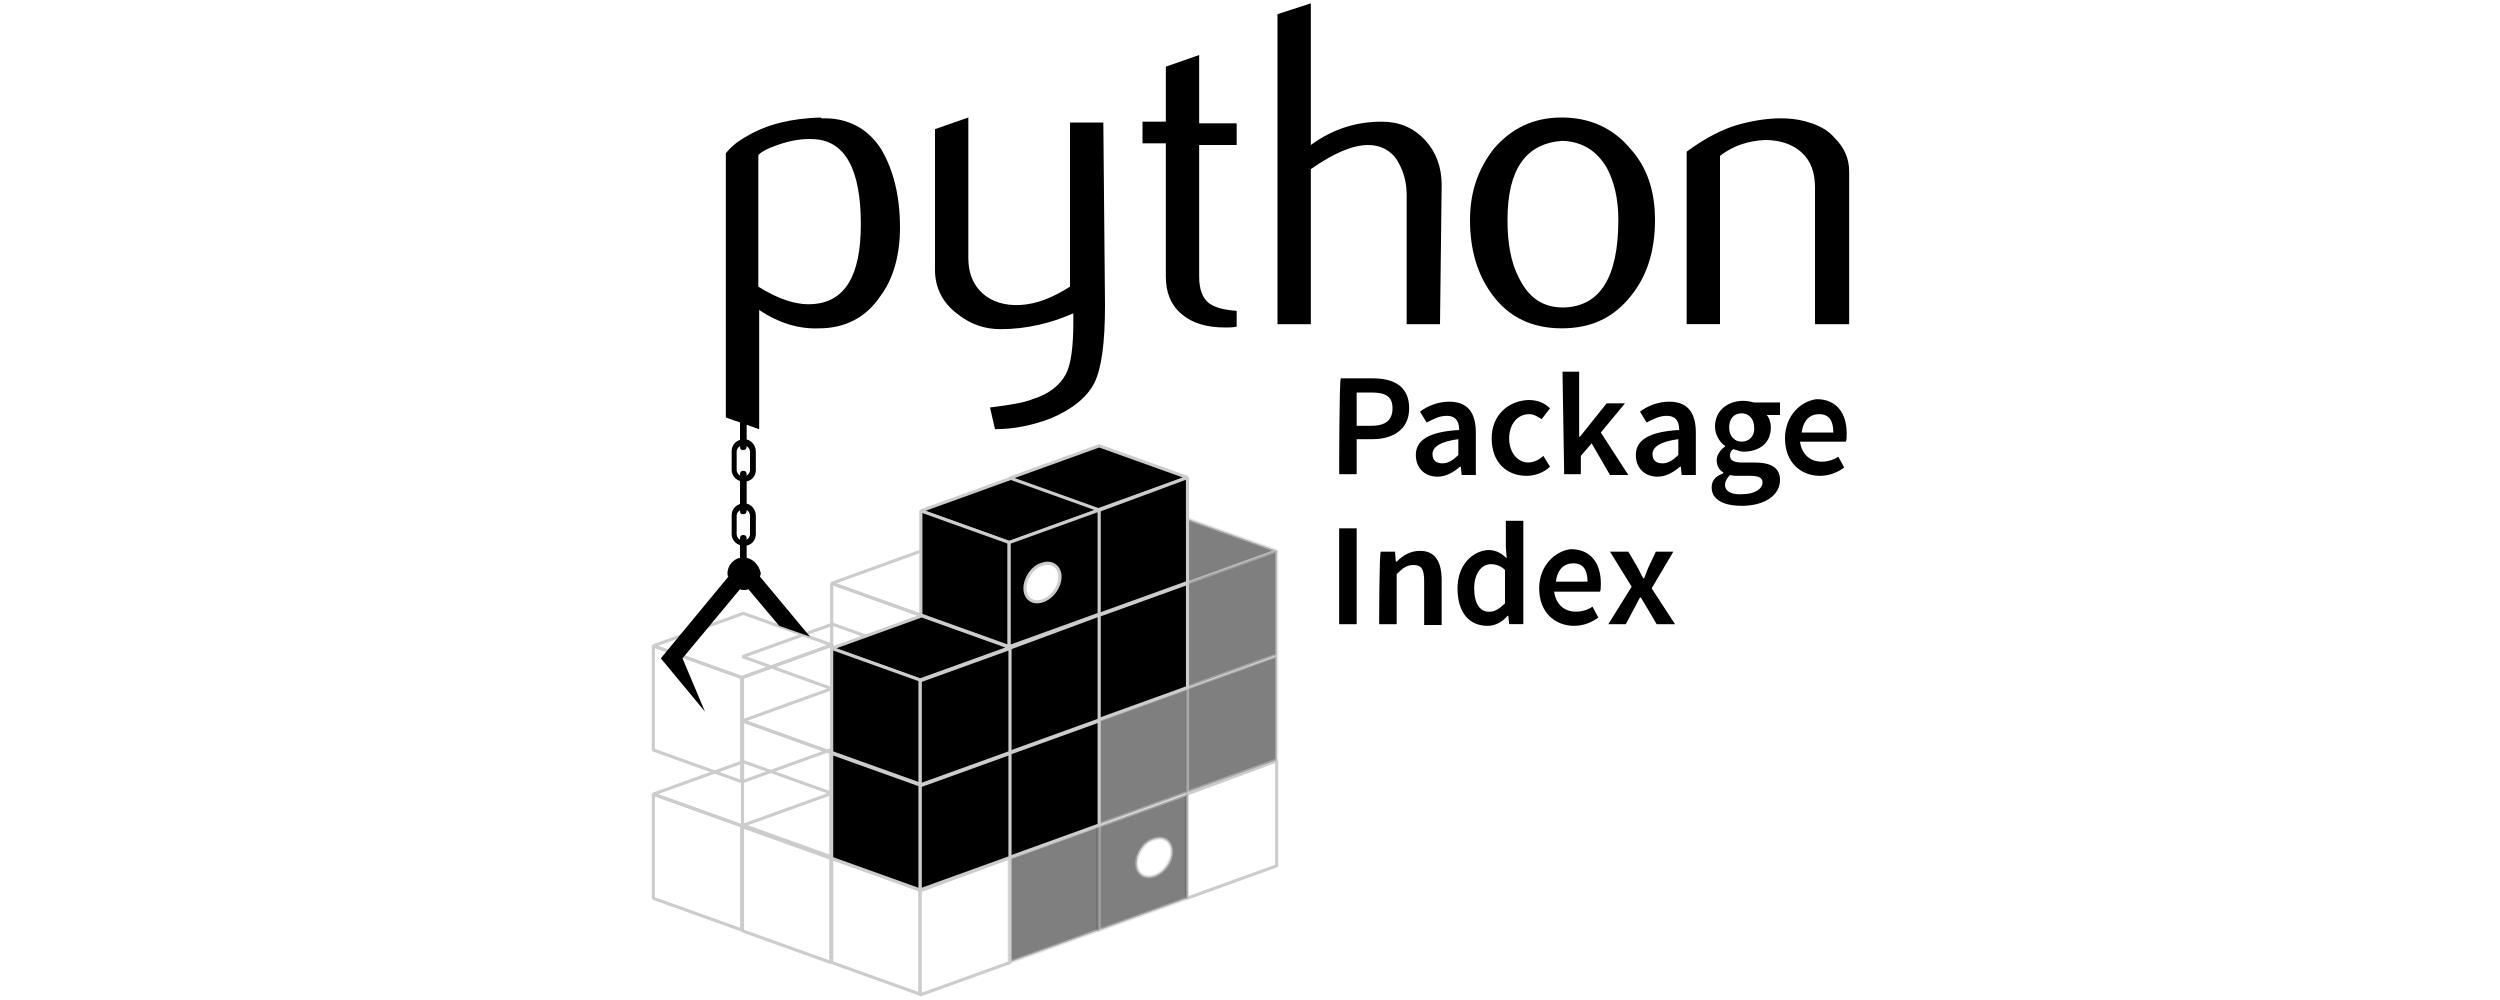 <?xml version="1.0" encoding="utf-8"?>
<!-- Generator: Adobe Illustrator 24.3.0, SVG Export Plug-In . SVG Version: 6.00 Build 0)  -->
<svg version="1.1" id="Camada_1" xmlns="http://www.w3.org/2000/svg" xmlns:xlink="http://www.w3.org/1999/xlink" x="0px" y="0px"
	 viewBox="0 0 300 120" style="enable-background:new 0 0 300 120;" xml:space="preserve">
<style type="text/css">
	.st0{fill:none;stroke:#CCCCCC;stroke-width:0.379;stroke-linejoin:bevel;stroke-miterlimit:4.267;}
	.st1{opacity:0.5;stroke:#CCCCCC;stroke-width:0.379;stroke-linejoin:bevel;stroke-miterlimit:4.267;}
	.st2{stroke:#CCCCCC;stroke-width:0.379;stroke-linejoin:bevel;stroke-miterlimit:4.267;}
</style>
<g>
	<path class="st0" d="M89.1,78.8l10.6,3.8l10.8-3.9l-10.6-3.8L89.1,78.8z M99.8,70l10.6,3.8l10.8-3.9l-10.6-3.8L99.8,70z"/>
	<path class="st0" d="M99.8,70l10.6,3.8v12.5l-10.6-3.8C99.8,82.5,99.8,70,99.8,70z"/>
	<path class="st0" d="M78.4,95.3l10.6,3.8l10.8-3.9l-10.6-3.8L78.4,95.3z"/>
	<path class="st0" d="M78.4,95.3l10.6,3.8v12.5l-10.6-3.8C78.4,107.7,78.4,95.3,78.4,95.3z"/>
	<path class="st0" d="M78.4,77.5l10.6,3.8l10.8-3.9l-10.6-3.8L78.4,77.5z"/>
	<path class="st0" d="M89.1,81.3v12.5l10.8-3.9V77.4L89.1,81.3z"/>
	<path class="st0" d="M78.4,77.5l10.6,3.8v12.5L78.4,90C78.4,90,78.4,77.5,78.4,77.5z"/>
	<path d="M89.2,66.9L89.2,66.9c-1.1,0-1.9,0.9-1.9,1.9c0,0.1,0,0.3,0.1,0.4L79.3,79l5.3,6.4L81.9,79l6.9-8.3
		c0.1,0.1,0.3,0.1,0.5,0.1s0.3,0,0.5-0.1l3.7,4.4l3.7,1.3l-6-7.2c0-0.1,0.1-0.3,0.1-0.4C91.1,67.8,90.3,66.9,89.2,66.9L89.2,66.9
		L89.2,66.9z M90.7,61.9c0-0.8-0.6-1.5-1.4-1.5c-0.8,0-1.5,0.6-1.5,1.4v0.1v2.2c0,0.8,0.7,1.4,1.5,1.4c0.8,0,1.4-0.6,1.4-1.4V61.9z
		 M90,61.9v2.2c0,0.4-0.4,0.8-0.8,0.8c-0.4,0-0.8-0.4-0.8-0.8v-2.2c0-0.4,0.4-0.8,0.8-0.8S90,61.4,90,61.9z M90.7,54.2
		c0-0.8-0.6-1.5-1.4-1.5c-0.8,0-1.5,0.6-1.5,1.4v0.1v2.2c0,0.8,0.7,1.4,1.5,1.4c0.8,0,1.4-0.6,1.4-1.4V54.2z M90,54.2v2.2
		c0,0.4-0.4,0.8-0.8,0.8c-0.4,0-0.8-0.4-0.8-0.8v-2.2c0-0.4,0.4-0.8,0.8-0.8S90,53.8,90,54.2z"/>
	<path d="M89.6,56.9v4.4c0,0.2-0.1,0.4-0.4,0.4s-0.4-0.1-0.4-0.4v-4.4c0-0.2,0.1-0.4,0.4-0.4S89.6,56.7,89.6,56.9z M89.6,64.6V69
		c0,0.2-0.1,0.4-0.4,0.4s-0.4-0.1-0.4-0.4v-4.4c0-0.2,0.1-0.4,0.4-0.4S89.6,64.4,89.6,64.6z M89.6,49.2v4.4c0,0.2-0.1,0.4-0.4,0.4
		s-0.4-0.1-0.4-0.4v-4.4c0-0.2,0.1-0.4,0.4-0.4S89.6,49,89.6,49.2L89.6,49.2z"/>
	<path class="st0" d="M89.1,99.2l10.6,3.8v12.5l-10.6-3.8V99.2z"/>
	<path class="st0" d="M89.1,86.5l10.6,3.8l10.8-3.9l-10.6-3.8L89.1,86.5z"/>
	<path class="st0" d="M89.1,86.5l10.6,3.8v12.5L89.1,99V86.5z"/>
	<path class="st0" d="M142.4,95.3v12.5l10.8-3.9V91.3L142.4,95.3z"/>
	<path class="st1" d="M131.7,99.2v12.5l10.8-3.9V95.3L131.7,99.2z M138.5,105.1c-1.2,0.4-2.1-0.3-2.1-1.5c0-1.2,0.9-2.6,2.1-2.9
		c1.2-0.4,2.1,0.3,2.1,1.5C140.6,103.4,139.7,104.7,138.5,105.1z"/>
	<path class="st1" d="M121.1,103v12.5l10.8-3.9V99.1L121.1,103z"/>
	<path class="st0" d="M110.4,106.9v12.5l10.8-3.9v-12.6L110.4,106.9z"/>
	<path class="st0" d="M99.8,103l10.6,3.8v12.5l-10.6-3.8C99.8,115.5,99.8,103,99.8,103z"/>
	<path class="st1" d="M142.4,82.6v12.5l10.8-3.9V78.7L142.4,82.6z"/>
	<path class="st1" d="M131.8,66.2l10.6,3.8l10.8-3.9l-10.6-3.8L131.8,66.2z"/>
	<path class="st1" d="M142.4,70v12.5l10.8-3.9V66.1L142.4,70z M131.7,86.5V99l10.8-3.9V82.6L131.7,86.5z"/>
	<path class="st2" d="M131.7,73.9v12.5l10.8-3.9V70L131.7,73.9z"/>
	<path class="st2" d="M121.1,57.4l10.6,3.8l10.8-3.9l-10.6-3.8L121.1,57.4z"/>
	<path class="st2" d="M131.7,61.3v12.5l10.8-3.9V57.3L131.7,61.3z"/>
	<path class="st2" d="M121.1,90.4v12.5l10.8-3.9V86.5L121.1,90.4z"/>
	<path class="st2" d="M121.1,77.8v12.5l10.8-3.9V73.8L121.1,77.8z M110.4,94.3v12.5l10.8-3.9V90.4L110.4,94.3z"/>
	<path class="st2" d="M99.8,90.4l10.6,3.8v12.6l-10.6-3.8C99.8,102.9,99.8,90.4,99.8,90.4z M99.8,77.8l10.6,3.8l10.8-3.9l-10.6-3.8
		L99.8,77.8z"/>
	<path class="st2" d="M110.4,81.7v12.5l10.8-3.9V77.8L110.4,81.7z"/>
	<path class="st2" d="M99.8,77.8l10.6,3.8v12.5l-10.6-3.8C99.8,90.3,99.8,77.8,99.8,77.8z M110.5,61.3l10.6,3.8l10.8-3.9l-10.6-3.8
		L110.5,61.3z"/>
	<path class="st2" d="M110.5,61.3l10.6,3.8v12.5l-10.6-3.8V61.3z"/>
	<path class="st2" d="M121.1,65.1v12.5l10.8-3.9V61.2L121.1,65.1z M125.1,72.1c-1.2,0.4-2.1-0.3-2.1-1.5c0-1.2,0.9-2.6,2.1-2.9
		c1.1-0.4,2.1,0.3,2.1,1.5C127.2,70.4,126.3,71.7,125.1,72.1z"/>
	<path d="M103.3,26.9c0-6.6-1.9-10-5.6-10.2c-1.5-0.1-3,0.2-4.4,0.7c-1.2,0.4-1.9,0.8-2.3,1.2v15.8c2.4,1.5,4.5,2.2,6.4,2.1
		C101.4,36.3,103.3,33.1,103.3,26.9z M108,27.3c0,3.3-0.8,6.2-2.4,8.3c-1.7,2.5-4.2,3.8-7.3,3.8c-2.4,0.1-4.8-0.6-7.2-2.2v14.3
		l-4-1.4V18.4c0.6-0.8,1.5-1.5,2.6-2.1c2.4-1.4,5.3-2.1,8.8-2.2l0.1,0.1c3.1-0.1,5.6,1.2,7.2,3.8C107.2,20.4,108,23.5,108,27.3z
		 M132.6,36.6c0,4.5-0.4,7.6-1.3,9.4c-0.9,1.7-2.6,3.1-5.2,4.2c-2.1,0.8-4.3,1.3-6.7,1.3l-0.6-2.6c2.4-0.3,4.2-0.6,5.1-1
		c2-0.6,3.3-1.7,4-3c0.6-1.1,0.9-3.2,0.9-6.3v-1c-2.7,1.2-5.7,1.9-8.7,1.9c-2,0-3.7-0.6-5.3-1.9c-1.7-1.3-2.6-3.1-2.6-5.2V15.5
		l4-1.4V31c0,1.8,0.6,3.2,1.7,4.2s2.7,1.5,4.5,1.4c1.9-0.1,3.8-0.8,6-2.2V14.7h4L132.6,36.6L132.6,36.6z M148.4,39.2
		c-0.5,0.1-0.9,0.1-1.3,0.1c-2.3,0-4-0.5-5.3-1.6c-1.3-1.1-1.9-2.6-1.9-4.5v-16h-2.8v-2.6h2.8V8l4-1.4v8.2h4.5v2.6h-4.5v15.8
		c0,1.5,0.4,2.6,1.2,3.2c0.7,0.5,1.8,0.8,3.3,0.9V39.2L148.4,39.2z M172.8,38.9h-4V23.4c0-1.6-0.4-2.9-1.1-4.1
		c-0.8-1.3-2.1-1.9-3.5-1.9c-1.9,0-4.2,1-6.9,2.9v18.6h-4V1.7l4-1.3v17c2.6-1.9,5.4-2.8,8.5-2.8c2.1,0,3.8,0.7,5.2,2.2
		c1.3,1.4,2,3.2,2,5.4L172.8,38.9L172.8,38.9z M194.2,26.4c0-2.6-0.5-4.6-1.4-6.3c-1.2-2-2.9-3.1-5.3-3.2c-4.4,0.3-6.6,3.4-6.6,9.5
		c0,2.8,0.4,5.1,1.4,7c1.2,2.4,2.9,3.5,5.3,3.5C192,36.8,194.2,33.3,194.2,26.4L194.2,26.4z M198.6,26.4c0,3.6-0.9,6.6-2.8,9
		c-2.1,2.7-4.8,4-8.4,4c-3.5,0-6.3-1.3-8.3-4c-1.8-2.4-2.7-5.4-2.7-9c0-3.4,1-6.2,2.9-8.6c2.1-2.4,4.7-3.7,8.1-3.7
		c3.3,0,6.1,1.2,8.2,3.7C197.7,20.1,198.6,23,198.6,26.4L198.6,26.4z M221.8,38.9h-4V22.5c0-1.8-0.5-3.2-1.6-4.2s-2.6-1.5-4.4-1.5
		c-1.9,0.1-3.7,0.6-5.4,1.9v20.2h-4V18.2c2.3-1.7,4.5-2.8,6.4-3.3c1.9-0.5,3.5-0.7,4.9-0.7c1,0,1.9,0.1,2.7,0.3
		c1.6,0.4,2.9,1,3.8,2.1c1.1,1.1,1.7,2.4,1.7,4V38.9L221.8,38.9z"/>
	<path d="M160.7,56.9h2.1v-4.2h1.9c2.5,0,4.4-1.2,4.4-3.7c0-2.7-1.9-3.6-4.4-3.6h-3.8C160.7,45.5,160.7,56.9,160.7,56.9z
		 M162.8,51.1v-4h1.7c1.7,0,2.6,0.4,2.6,1.9c0,1.4-0.8,2.1-2.6,2.1H162.8z M169.9,54.6c0,1.5,1,2.6,2.6,2.6c1,0,1.9-0.5,2.7-1.2h0.1
		l0.1,1h1.7v-5.1c0-2.4-1-3.7-3.2-3.7c-1.3,0-2.6,0.5-3.5,1.2l0.8,1.3c0.8-0.4,1.5-0.8,2.4-0.8c1.2,0,1.5,0.8,1.5,1.7
		C171.5,51.8,169.9,52.8,169.9,54.6L169.9,54.6z M171.9,54.5c0-0.8,0.8-1.5,3.1-1.8v1.9c-0.6,0.6-1.2,1-1.9,1
		C172.4,55.6,171.9,55.3,171.9,54.5z M179,52.6c0,2.9,1.8,4.5,4.2,4.5c1,0,2.1-0.4,2.8-1.1l-0.8-1.3c-0.4,0.4-1.1,0.8-1.8,0.8
		c-1.3,0-2.3-1.2-2.3-2.9c0-1.7,1-2.9,2.4-2.9c0.6,0,1,0.3,1.5,0.6l1-1.3c-0.6-0.6-1.4-1-2.6-1C181,48.1,179,49.8,179,52.6L179,52.6
		z M187.7,56.9h2v-2.2l1.3-1.5l2.2,3.8h2.2l-3.3-5.1l2.9-3.5h-2.2l-3.2,4h-0.1v-7.8h-2L187.7,56.9L187.7,56.9z M196.3,54.6
		c0,1.5,1,2.6,2.6,2.6c1,0,1.9-0.5,2.7-1.2h0.1l0.1,1h1.7v-5.1c0-2.4-1-3.7-3.2-3.7c-1.3,0-2.6,0.5-3.5,1.2l0.8,1.3
		c0.8-0.4,1.5-0.8,2.4-0.8c1.2,0,1.5,0.8,1.5,1.7C197.9,51.8,196.3,52.8,196.3,54.6L196.3,54.6z M198.3,54.5c0-0.8,0.8-1.5,3.1-1.8
		v1.9c-0.6,0.6-1.2,1-1.9,1C198.8,55.6,198.3,55.3,198.3,54.5z M207,58.2c0-0.4,0.2-0.8,0.6-1.2c0.3,0.1,0.7,0.1,1.2,0.1h1.2
		c1,0,1.5,0.2,1.5,0.8c0,0.8-1,1.4-2.4,1.4C207.9,59.4,207,59,207,58.2z M205.4,58.5c0,1.5,1.5,2.2,3.6,2.2c2.8,0,4.6-1.3,4.6-3.1
		c0-1.5-1.1-2.1-3.1-2.1h-1.5c-1,0-1.4-0.3-1.4-0.8c0-0.4,0.1-0.6,0.4-0.8c0.4,0.1,0.8,0.3,1.2,0.3c1.9,0,3.3-1,3.3-2.9
		c0-0.6-0.2-1.2-0.5-1.5h1.6v-1.5h-3.1c-0.4-0.1-0.8-0.2-1.3-0.2c-1.8,0-3.4,1.1-3.4,3.1c0,1,0.6,1.9,1.2,2.3v0.1
		c-0.5,0.3-1,1-1,1.6c0,0.7,0.3,1.2,0.8,1.5v0.1C205.7,57.2,205.4,57.8,205.4,58.5z M209,53c-0.8,0-1.5-0.6-1.5-1.7s0.6-1.7,1.5-1.7
		c0.8,0,1.5,0.6,1.5,1.7C210.6,52.3,209.9,53,209,53L209,53z M214.2,52.6c0,2.9,1.9,4.5,4.2,4.5c1.1,0,2.1-0.4,2.9-1l-0.7-1.3
		c-0.6,0.4-1.3,0.6-2,0.6c-1.4,0-2.4-0.9-2.6-2.4h5.5c0.1-0.2,0.1-0.6,0.1-1c0-2.4-1.2-4.1-3.6-4.1
		C216.2,48.1,214.2,49.8,214.2,52.6L214.2,52.6z M216.2,51.9c0.2-1.5,1-2.2,2.1-2.2c1.2,0,1.7,0.8,1.7,2.2
		C220,51.9,216.2,51.9,216.2,51.9z M160.7,74.9h2.1V63.4h-2.1V74.9L160.7,74.9z M165.5,74.9h2.1v-6c0.7-0.7,1.2-1.1,2-1.1
		c1,0,1.3,0.5,1.3,2V75h2.1v-5.4c0-2.2-0.8-3.5-2.6-3.5c-1.2,0-2.1,0.6-2.8,1.3h-0.1l-0.1-1.2h-1.7
		C165.5,66.3,165.5,74.9,165.5,74.9z M174.9,70.6c0,2.9,1.4,4.5,3.6,4.5c1,0,1.8-0.5,2.4-1.2h0.1l0.1,1h1.7V62.5h-2.1v3.1l0.1,1.4
		c-0.6-0.6-1.3-1-2.2-1C176.7,66.1,174.9,67.8,174.9,70.6z M176.9,70.6c0-1.8,0.9-2.9,2-2.9c0.6,0,1.2,0.2,1.7,0.7v4
		c-0.6,0.6-1.2,1-1.8,1C177.6,73.5,176.9,72.4,176.9,70.6L176.9,70.6z M184.7,70.6c0,2.9,1.9,4.5,4.2,4.5c1.1,0,2.1-0.4,2.9-1
		l-0.7-1.3c-0.6,0.4-1.3,0.6-2,0.6c-1.4,0-2.4-0.9-2.6-2.4h5.5c0.1-0.2,0.1-0.6,0.1-1c0-2.4-1.2-4.1-3.6-4.1
		C186.7,66.1,184.7,67.8,184.7,70.6z M186.7,69.8c0.2-1.5,1-2.2,2.1-2.2c1.2,0,1.7,0.8,1.7,2.2H186.7z M193,74.9h2.1l0.9-1.7
		c0.3-0.5,0.5-1,0.8-1.5h0.1c0.3,0.5,0.6,1,0.9,1.5l1,1.7h2.2l-2.8-4.3l2.6-4.4h-2.1l-0.8,1.7c-0.2,0.4-0.4,1-0.6,1.5h-0.1
		c-0.3-0.5-0.5-1-0.8-1.5l-1-1.7h-2.2l2.6,4.2L193,74.9L193,74.9z"/>
</g>
</svg>
